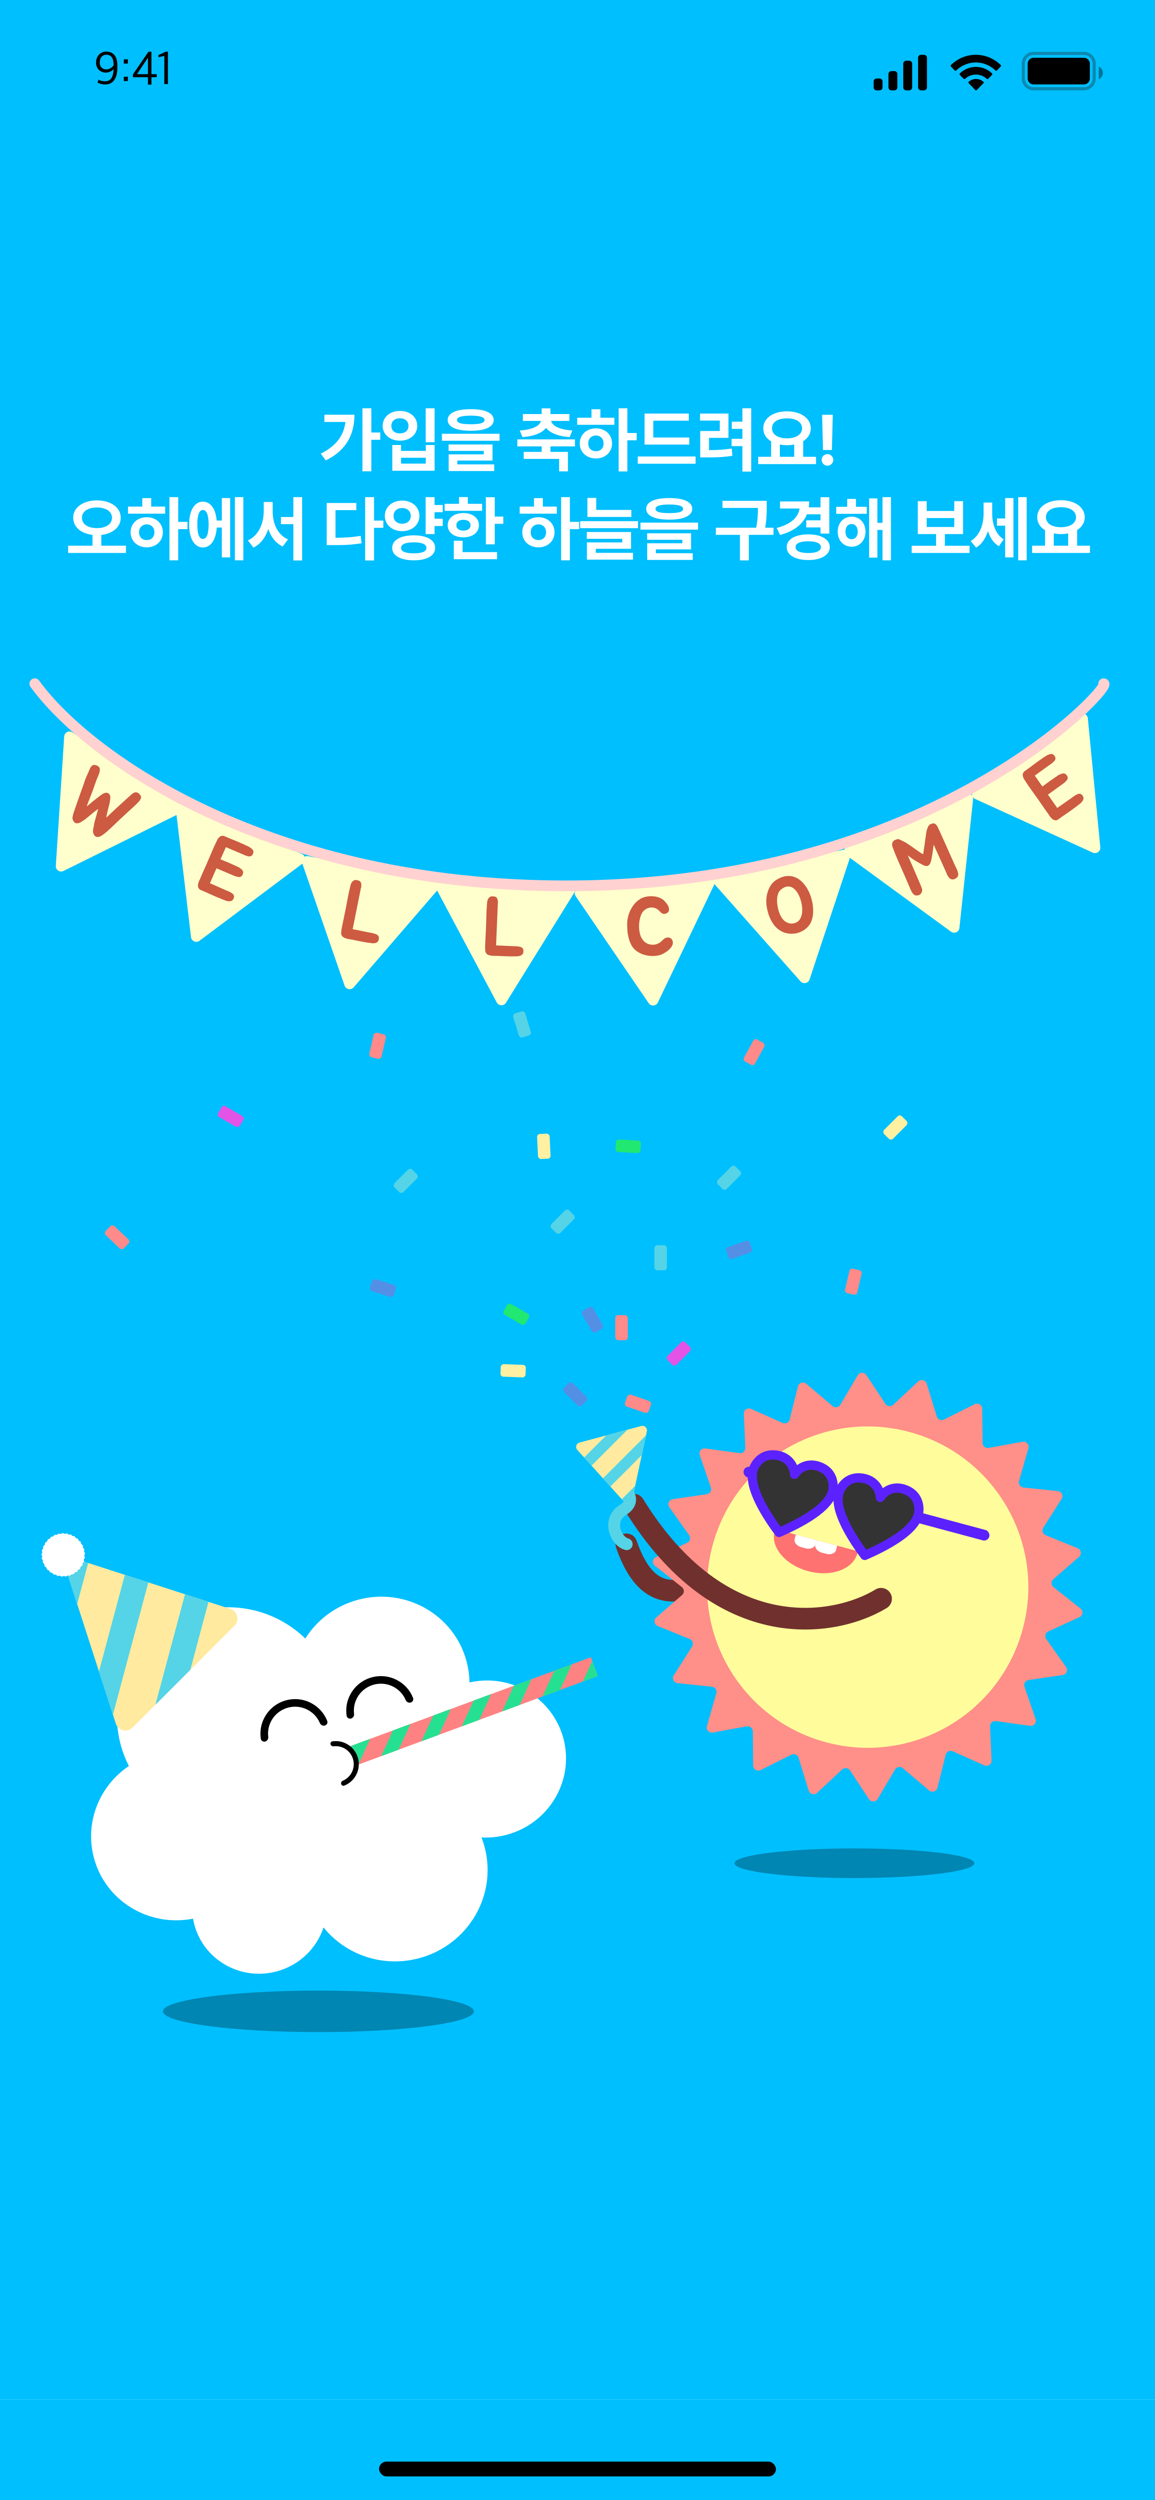 <svg width="390" height="844" viewBox="0 0 390 844" fill="none" xmlns="http://www.w3.org/2000/svg">
<rect x="0" y="0" width="390" height="844" fill="#808080" stroke="none"/>
<g clip-path="url(#clip0_36_3791)">
<rect width="390" height="844" fill="#00BFFE"/>
<rect x="220.959" y="420.36" width="4.239" height="8.478" rx="1" fill="#54D4E6"/>
<rect x="220.123" y="473.259" width="4.239" height="8.478" rx="1" transform="rotate(108.889 220.123 473.259)" fill="#FF8A8A"/>
<rect x="207.749" y="443.96" width="4.239" height="8.478" rx="1" fill="#FF8A8A"/>
<rect x="196.091" y="442.9" width="4.239" height="8.478" rx="1" transform="rotate(-30 196.091 442.9)" fill="#548FE6"/>
<rect x="252.845" y="418.524" width="4.239" height="8.478" rx="1" transform="rotate(70.74 252.845 418.524)" fill="#548FE6"/>
<rect x="247.657" y="393.089" width="4.239" height="8.478" rx="1" transform="rotate(45 247.657 393.089)" fill="#54D4E6"/>
<rect x="138.497" y="394.149" width="4.239" height="8.478" rx="1" transform="rotate(45 138.497 394.149)" fill="#54D4E6"/>
<rect x="173.011" y="342.392" width="4.239" height="8.478" rx="1" transform="rotate(-16.908 173.011 342.392)" fill="#54D4E6"/>
<rect x="177.586" y="460.795" width="4.239" height="8.478" rx="1" transform="rotate(92.174 177.586 460.795)" fill="#FFF0A2"/>
<rect x="179.059" y="443.96" width="4.239" height="8.478" rx="1" transform="rotate(120 179.059 443.96)" fill="#21E871"/>
<rect x="216.455" y="385.097" width="4.239" height="8.478" rx="1" transform="rotate(93.288 216.455 385.097)" fill="#21E871"/>
<rect x="82.617" y="377.192" width="4.239" height="8.478" rx="1" transform="rotate(120 82.617 377.192)" fill="#E354E6"/>
<rect x="191.487" y="407.927" width="4.239" height="8.478" rx="1" transform="rotate(45 191.487 407.927)" fill="#54D4E6"/>
<rect x="181.312" y="382.854" width="4.239" height="8.478" rx="1" transform="rotate(-2.72 181.312 382.854)" fill="#FFF0A2"/>
<rect x="303.827" y="376.132" width="4.239" height="8.478" rx="1" transform="rotate(45 303.827 376.132)" fill="#FFF0A2"/>
<rect x="254.811" y="350.457" width="4.239" height="8.478" rx="1" transform="rotate(28.685 254.811 350.457)" fill="#FF8A8A"/>
<rect x="224.652" y="321.85" width="4.239" height="8.478" rx="1" transform="rotate(133.63 224.652 321.85)" fill="#FF8A8A"/>
<rect x="44.062" y="419.076" width="4.239" height="8.478" rx="1" transform="rotate(133.63 44.062 419.076)" fill="#FF8A8A"/>
<rect x="128.598" y="357.646" width="4.239" height="8.478" rx="1" transform="rotate(-166.904 128.598 357.646)" fill="#FF8A8A"/>
<rect x="289.242" y="437.281" width="4.239" height="8.478" rx="1" transform="rotate(-166.904 289.242 437.281)" fill="#FF8A8A"/>
<rect x="189.732" y="469.214" width="4.239" height="8.478" rx="1" transform="rotate(-45 189.732 469.214)" fill="#548FE6"/>
<rect x="133.964" y="434.048" width="4.239" height="8.478" rx="1" transform="rotate(107.118 133.964 434.048)" fill="#548FE6"/>
<rect x="230.7" y="452.438" width="4.239" height="8.478" rx="1" transform="rotate(45 230.7 452.438)" fill="#E354E6"/>
<path d="M125.383 137.828V146.008H128.406V148.469H125.383V159.109H122.383V137.828H125.383ZM119.688 140.008C119.664 146.383 117.18 151.914 110.008 155.43L108.32 153.133C113.371 150.602 116.078 147.203 116.641 142.445H109.539V140.008H119.688ZM146.748 137.828V149.289H143.748V137.828H146.748ZM135.428 150.227V152.219H143.772V150.227H146.748V158.922H132.475V150.227H135.428ZM135.428 156.508H143.772V154.539H135.428V156.508ZM135.053 138.719C138.381 138.695 140.889 140.781 140.889 143.781C140.889 146.688 138.381 148.773 135.053 148.773C131.725 148.773 129.217 146.688 129.217 143.781C129.217 140.781 131.725 138.695 135.053 138.719ZM135.053 141.203C133.342 141.203 132.123 142.164 132.147 143.781C132.123 145.375 133.342 146.312 135.053 146.312C136.717 146.312 137.936 145.375 137.936 143.781C137.936 142.164 136.717 141.203 135.053 141.203ZM158.95 138.133C163.848 138.133 166.684 139.422 166.707 141.766C166.684 144.133 163.848 145.422 158.95 145.422C154.028 145.422 151.168 144.133 151.168 141.766C151.168 139.422 154.028 138.133 158.95 138.133ZM158.95 140.312C155.809 140.312 154.286 140.828 154.309 141.766C154.286 142.82 155.809 143.219 158.95 143.219C162.114 143.219 163.614 142.82 163.614 141.766C163.614 140.828 162.114 140.312 158.95 140.312ZM168.676 146.43V148.797H149.223V146.43H168.676ZM166.309 150.039V155.477H154.426V156.766H166.872V159.016H151.497V153.391H163.356V152.219H151.473V150.039H166.309ZM194.134 148.328V150.695H185.86V152.547H191.766V159.133H188.79V154.914H176.837V152.547H182.907V150.695H174.681V148.328H194.134ZM185.86 137.852V139.773H192.259V142.094H186.095C186.434 143.629 188.602 145.012 193.266 145.328L192.352 147.555C188.438 147.285 185.72 146.16 184.384 144.438C183.036 146.16 180.317 147.285 176.415 147.555L175.501 145.328C180.141 145.012 182.309 143.629 182.673 142.094H176.556V139.773H182.907V137.852H185.86ZM211.843 137.828V146.172H214.983V148.633H211.843V159.156H208.89V137.828H211.843ZM207.437 141.016V143.406H194.898V141.016H199.726V138.156H202.726V141.016H207.437ZM201.226 144.602C204.343 144.602 206.663 146.711 206.663 149.688C206.663 152.664 204.343 154.773 201.226 154.773C198.085 154.773 195.765 152.664 195.765 149.688C195.765 146.711 198.085 144.602 201.226 144.602ZM201.226 147.016C199.726 147.039 198.624 148.047 198.624 149.688C198.624 151.352 199.726 152.336 201.226 152.312C202.726 152.336 203.804 151.352 203.804 149.688C203.804 148.047 202.726 147.039 201.226 147.016ZM232.74 147.695V150.086H217.646V139.609H232.576V142.023H220.599V147.695H232.74ZM234.872 154.094V156.555H215.349V154.094H234.872ZM253.66 137.828V159.203H250.683V150.602H247.027V148.141H250.683V144.789H247.097V142.352H250.683V137.828H253.66ZM245.972 139.609V147.812H239.41V151.961C242.046 151.949 244.39 151.82 247.074 151.422L247.308 153.859C244.121 154.375 241.402 154.422 238.121 154.422H236.433V145.492H243.042V141.977H236.386V139.609H245.972ZM275.541 154.211V156.672H256.017V154.211H260.377V148.984C258.724 148 257.728 146.488 257.728 144.602C257.728 141.156 261.103 138.859 265.744 138.859C270.361 138.859 273.759 141.156 273.783 144.602C273.771 146.441 272.799 147.941 271.205 148.938V154.211H275.541ZM265.744 141.227C262.697 141.227 260.681 142.445 260.681 144.602C260.681 146.688 262.697 147.977 265.744 147.977C268.767 147.977 270.806 146.688 270.83 144.602C270.806 142.445 268.767 141.227 265.744 141.227ZM263.33 154.211H268.181V150.062C267.42 150.215 266.599 150.297 265.744 150.297C264.888 150.297 264.08 150.227 263.33 150.062V154.211ZM281.203 140.031L280.898 151.914H277.898L277.594 140.031H281.203ZM279.422 157.211C278.32 157.211 277.43 156.32 277.453 155.242C277.43 154.164 278.32 153.297 279.422 153.297C280.453 153.297 281.367 154.164 281.367 155.242C281.367 156.32 280.453 157.211 279.422 157.211ZM32.735 168.93C37.329 168.93 40.751 171.25 40.774 174.766C40.751 177.977 38.044 180.145 34.212 180.578V184.211H42.532V186.672H23.009V184.211H31.235V180.555C27.415 180.145 24.72 177.965 24.72 174.766C24.72 171.25 28.142 168.93 32.735 168.93ZM32.735 171.32C29.759 171.32 27.673 172.633 27.673 174.766C27.673 177.016 29.759 178.281 32.735 178.281C35.735 178.281 37.798 177.016 37.821 174.766C37.798 172.633 35.735 171.32 32.735 171.32ZM60.171 167.828V176.172H63.312V178.633H60.171V189.156H57.218V167.828H60.171ZM55.765 171.016V173.406H43.226V171.016H48.054V168.156H51.054V171.016H55.765ZM49.554 174.602C52.671 174.602 54.991 176.711 54.991 179.688C54.991 182.664 52.671 184.773 49.554 184.773C46.413 184.773 44.093 182.664 44.093 179.688C44.093 176.711 46.413 174.602 49.554 174.602ZM49.554 177.016C48.054 177.039 46.952 178.047 46.952 179.688C46.952 181.352 48.054 182.336 49.554 182.312C51.054 182.336 52.132 181.352 52.132 179.688C52.132 178.047 51.054 177.039 49.554 177.016ZM82.169 167.828V189.156H79.31V167.828H82.169ZM77.716 168.133V188.172H74.904V178.094H73.193C72.912 182.289 71.13 184.82 68.505 184.82C65.693 184.82 63.865 181.867 63.865 177.062C63.865 172.281 65.693 169.352 68.505 169.352C71.072 169.352 72.829 171.742 73.169 175.727H74.904V168.133H77.716ZM68.505 172.164C67.31 172.164 66.607 173.805 66.63 177.062C66.607 180.344 67.31 181.961 68.505 181.938C69.724 181.961 70.451 180.344 70.451 177.062C70.451 173.805 69.724 172.164 68.505 172.164ZM92.074 172.656C92.074 176.664 93.691 180.555 97.254 182.102L95.425 184.492C93.058 183.332 91.476 181.211 90.597 178.586C89.66 181.375 88.019 183.66 85.582 184.867L83.707 182.43C87.363 180.789 89.027 176.664 89.05 172.656V169.469H92.074V172.656ZM102.011 167.828V189.203H99.058V176.945H94.863V174.531H99.058V167.828H102.011ZM126.297 167.828V175.75H129.438V178.188H126.297V189.203H123.297V167.828H126.297ZM120.32 169.797V172.211H113.289V181.562C116.383 181.527 118.938 181.387 121.774 180.883L122.102 183.391C118.797 183.953 115.891 184.047 112.117 184.023H110.313V169.797H120.32ZM149.491 170.477V172.914H146.725V175.117H149.491V177.578H146.725V180.297H143.725V167.828H146.725V170.477H149.491ZM135.803 169C139.108 168.977 141.616 171.133 141.616 174.156C141.616 177.18 139.108 179.312 135.803 179.312C132.475 179.312 129.944 177.18 129.944 174.156C129.944 171.133 132.475 168.977 135.803 169ZM135.803 171.508C134.116 171.484 132.873 172.516 132.897 174.156C132.873 175.82 134.116 176.805 135.803 176.805C137.444 176.805 138.686 175.82 138.709 174.156C138.686 172.516 137.444 171.484 135.803 171.508ZM139.741 180.719C144.123 180.719 146.936 182.312 146.936 184.961C146.936 187.586 144.123 189.156 139.741 189.156C135.264 189.156 132.428 187.586 132.428 184.961C132.428 182.312 135.264 180.719 139.741 180.719ZM139.741 183.086C136.928 183.086 135.405 183.719 135.428 184.961C135.405 186.203 136.928 186.789 139.741 186.789C142.506 186.789 143.983 186.203 143.983 184.961C143.983 183.719 142.506 183.086 139.741 183.086ZM167.059 167.852V174.391H169.942V176.828H167.059V183.766H164.059V167.852H167.059ZM162.793 170.078V172.445H150.137V170.078H154.989V167.805H157.965V170.078H162.793ZM156.465 173.195C159.559 173.195 161.715 174.859 161.715 177.32C161.715 179.781 159.559 181.398 156.465 181.398C153.348 181.398 151.168 179.781 151.168 177.32C151.168 174.859 153.348 173.195 156.465 173.195ZM156.465 175.469C155.036 175.492 154.075 176.148 154.098 177.32C154.075 178.492 155.036 179.125 156.465 179.125C157.895 179.125 158.879 178.492 158.879 177.32C158.879 176.148 157.895 175.492 156.465 175.469ZM167.833 186.391V188.781H153.231V182.547H156.208V186.391H167.833ZM192.423 167.828V176.172H195.563V178.633H192.423V189.156H189.47V167.828H192.423ZM188.017 171.016V173.406H175.477V171.016H180.306V168.156H183.306V171.016H188.017ZM181.806 174.602C184.923 174.602 187.243 176.711 187.243 179.688C187.243 182.664 184.923 184.773 181.806 184.773C178.665 184.773 176.345 182.664 176.345 179.688C176.345 176.711 178.665 174.602 181.806 174.602ZM181.806 177.016C180.306 177.039 179.204 178.047 179.204 179.688C179.204 181.352 180.306 182.336 181.806 182.312C183.306 182.336 184.384 181.352 184.384 179.688C184.384 178.047 183.306 177.039 181.806 177.016ZM213.179 172.141V174.508H198.343V168.086H201.319V172.141H213.179ZM215.429 175.938V178.305H195.905V175.938H215.429ZM213.085 179.594V185.266H201.179V186.625H213.741V188.922H198.179V183.109H210.109V181.891H198.132V179.594H213.085ZM225.99 168.133C230.888 168.133 233.724 169.422 233.747 171.766C233.724 174.133 230.888 175.422 225.99 175.422C221.068 175.422 218.208 174.133 218.208 171.766C218.208 169.422 221.068 168.133 225.99 168.133ZM225.99 170.312C222.849 170.312 221.326 170.828 221.349 171.766C221.326 172.82 222.849 173.219 225.99 173.219C229.154 173.219 230.654 172.82 230.654 171.766C230.654 170.828 229.154 170.312 225.99 170.312ZM235.716 176.43V178.797H216.263V176.43H235.716ZM233.349 180.039V185.477H221.466V186.766H233.911V189.016H218.536V183.391H230.396V182.219H218.513V180.039H233.349ZM258.9 169.07V170.992C258.9 172.984 258.9 175.164 258.361 178.141H261.174V180.555H252.853V189.18H249.853V180.555H241.72V178.141H255.338C255.877 175.387 255.924 173.301 255.924 171.461H243.947V169.07H258.9ZM280.031 167.852V180.133H277.055V178.047H272.25V175.656H277.055V173.617H272.461C271.137 176.992 268.113 179.312 263.414 180.602L262.242 178.234C267.152 176.945 269.555 174.602 269.977 171.672H263.391V169.281H273.234C273.234 169.973 273.187 170.641 273.094 171.273H277.055V167.852H280.031ZM272.93 180.391C277.266 180.391 280.172 182.055 280.195 184.703C280.172 187.375 277.266 189.062 272.93 189.062C268.547 189.062 265.617 187.375 265.641 184.703C265.617 182.055 268.547 180.391 272.93 180.391ZM272.93 182.734C270.234 182.711 268.617 183.391 268.617 184.703C268.617 186.016 270.234 186.695 272.93 186.695C275.578 186.695 277.195 186.016 277.195 184.703C277.195 183.391 275.578 182.711 272.93 182.734ZM292.678 171.086V173.453H282.365V171.086H286.069V168.414H289.022V171.086H292.678ZM287.569 174.414C290.287 174.414 292.233 176.523 292.256 179.477C292.233 182.453 290.287 184.562 287.569 184.562C284.85 184.562 282.858 182.453 282.858 179.477C282.858 176.523 284.85 174.414 287.569 174.414ZM287.569 176.898C286.326 176.898 285.483 177.859 285.483 179.477C285.483 181.094 286.326 182.031 287.569 182.031C288.764 182.031 289.608 181.094 289.631 179.477C289.608 177.859 288.764 176.898 287.569 176.898ZM300.834 167.828V189.156H297.998V178.891H296.264V188.242H293.475V168.25H296.264V176.5H297.998V167.828H300.834ZM327.37 184.234V186.672H307.846V184.234H316.073V180.297H309.909V169.188H312.909V172.492H322.213V169.188H325.19V180.297H319.049V184.234H327.37ZM312.909 177.906H322.213V174.883H312.909V177.906ZM335.024 173.195C335.024 176.641 335.985 180.203 338.891 182.078L337.274 184.398C335.434 183.285 334.262 181.457 333.595 179.266C332.821 181.68 331.544 183.695 329.61 184.867L327.782 182.664C330.946 180.695 332.118 176.945 332.118 173.336V169.656H335.024V173.195ZM346.673 167.828V189.156H343.813V167.828H346.673ZM342.196 168.133V188.172H339.407V177.461H336.641V175.023H339.407V168.133H342.196ZM368.038 184.211V186.672H348.515V184.211H352.874V178.984C351.222 178 350.226 176.488 350.226 174.602C350.226 171.156 353.601 168.859 358.241 168.859C362.858 168.859 366.257 171.156 366.28 174.602C366.269 176.441 365.296 177.941 363.702 178.938V184.211H368.038ZM358.241 171.227C355.194 171.227 353.179 172.445 353.179 174.602C353.179 176.688 355.194 177.977 358.241 177.977C361.265 177.977 363.304 176.688 363.327 174.602C363.304 172.445 361.265 171.227 358.241 171.227ZM355.827 184.211H360.679V180.062C359.917 180.215 359.097 180.297 358.241 180.297C357.386 180.297 356.577 180.227 355.827 180.062V184.211Z" fill="white"/>
<rect width="390" height="34" transform="translate(0 810)" fill="#F6F7F9"/>
<rect width="390" height="34" transform="translate(0 810)" fill="#00BFFE"/>
<rect x="128" y="831" width="134" height="5" rx="2.5" fill="black"/>
<path d="M21.446 294.02C20.201 294.636 18.758 293.671 18.848 292.282L21.674 248.636C21.764 247.247 23.32 246.477 24.474 247.249L60.763 271.526C61.918 272.298 61.806 274.034 60.561 274.65L21.446 294.02Z" fill="#FEFFCC"/>
<path d="M47.485 269.7C47.35 270.036 47.144 270.347 46.864 270.632C46.73 270.766 46.596 270.901 46.461 271.036C46.353 271.165 46.231 271.297 46.097 271.432L46.011 271.51C45.153 272.328 44.228 273.18 43.235 274.065C42.269 274.946 41.361 275.787 40.513 276.59C39.81 277.242 39.048 277.967 38.226 278.765C37.404 279.562 36.626 280.277 35.892 280.909C35.638 281.121 35.377 281.328 35.109 281.53C34.855 281.743 34.579 281.939 34.279 282.121C34.015 282.281 33.744 282.403 33.465 282.485C33.212 282.563 32.966 282.578 32.728 282.532C32.48 282.501 32.258 282.397 32.062 282.221C31.871 282.07 31.708 281.827 31.574 281.49C31.378 280.977 31.342 280.425 31.466 279.835C31.606 279.254 31.712 278.708 31.785 278.195C31.795 278.045 31.862 277.742 31.986 277.286C32.111 276.83 32.248 276.338 32.398 275.809C32.558 275.265 32.703 274.745 32.833 274.247C32.988 273.745 33.086 273.362 33.128 273.097C32.761 273.346 32.363 273.641 31.933 273.983C31.505 274.325 31.088 274.664 30.685 275C30.282 275.337 29.912 275.64 29.576 275.909C29.266 276.173 29.036 276.367 28.886 276.492C28.555 276.72 28.188 276.968 27.785 277.237C27.397 277.517 27.007 277.716 26.614 277.835C26.237 277.965 25.875 277.97 25.529 277.85C25.173 277.747 24.881 277.428 24.654 276.894C24.468 276.5 24.427 276.091 24.53 275.666C24.597 275.397 24.66 275.135 24.716 274.881C24.773 274.628 24.851 274.376 24.949 274.128L25.648 272.068L27.192 267.678C27.389 267.114 27.591 266.541 27.797 265.961C28.03 265.376 28.25 264.759 28.457 264.112C28.555 263.796 28.656 263.493 28.76 263.203C28.889 262.907 29.021 262.591 29.156 262.255C29.316 261.913 29.487 261.522 29.668 261.081C29.864 260.651 30.087 260.149 30.335 259.574C30.418 259.382 30.498 259.211 30.575 259.061C30.679 258.906 30.798 258.761 30.932 258.626C31.118 258.414 31.361 258.284 31.661 258.238C31.79 258.212 31.925 258.212 32.064 258.238C32.204 258.264 32.346 258.303 32.49 258.355C32.718 258.417 32.932 258.516 33.134 258.65C33.32 258.775 33.472 258.967 33.591 259.226C33.678 259.397 33.72 259.57 33.715 259.746L33.668 260.422C33.626 260.552 33.59 260.674 33.559 260.788C33.538 260.886 33.513 260.992 33.481 261.106C33.44 261.236 33.396 261.352 33.349 261.456C33.313 261.544 33.277 261.632 33.241 261.72C32.843 262.621 32.491 263.52 32.185 264.416C31.88 265.313 31.58 266.167 31.285 266.981C31.161 267.302 31.006 267.703 30.82 268.185C30.644 268.651 30.452 269.141 30.245 269.653C30.049 270.151 29.863 270.633 29.687 271.099C29.511 271.565 29.392 271.946 29.33 272.241C29.997 271.677 30.663 271.112 31.33 270.548C32.013 269.994 32.716 269.442 33.439 268.893C33.812 268.603 34.158 268.352 34.478 268.14C34.825 267.922 35.15 267.77 35.455 267.682C35.76 267.594 36.042 267.591 36.3 267.674C36.559 267.757 36.799 267.952 37.021 268.257C37.212 268.542 37.289 268.931 37.253 269.423C37.217 269.915 37.152 270.4 37.059 270.876C36.971 271.312 36.859 271.765 36.725 272.236C36.616 272.703 36.499 273.164 36.375 273.619C36.277 274.07 36.181 274.5 36.088 274.909C35.995 275.319 35.933 275.681 35.901 275.997C36.062 275.857 36.261 275.676 36.499 275.454C36.736 275.231 36.984 274.993 37.243 274.739C37.527 274.48 37.799 274.224 38.057 273.97C38.316 273.716 38.559 273.486 38.786 273.279C39.546 272.574 40.314 271.875 41.089 271.181C41.875 270.472 42.643 269.773 43.392 269.084L43.772 268.765C43.855 268.708 43.922 268.641 43.974 268.563C44.051 268.481 44.142 268.395 44.245 268.307C44.338 268.235 44.426 268.17 44.509 268.113C44.602 268.04 44.7 267.96 44.804 267.872C44.886 267.815 44.969 267.758 45.052 267.701C45.16 267.639 45.271 267.59 45.385 267.554C45.483 267.507 45.579 267.481 45.672 267.476C45.765 267.471 45.853 267.474 45.935 267.484C46.235 267.505 46.463 267.567 46.618 267.671C46.819 267.806 46.992 267.966 47.137 268.153C47.354 268.365 47.511 268.617 47.609 268.907C47.661 269.166 47.619 269.43 47.485 269.7Z" fill="#CC5B42"/>
<path d="M67.367 317.588C66.255 318.422 64.66 317.736 64.497 316.354L59.343 272.922C59.179 271.54 60.569 270.499 61.844 271.047L101.938 288.289C103.214 288.837 103.419 290.565 102.307 291.398L67.367 317.588Z" fill="#FEFFCC"/>
<path d="M76.241 286.064L74.46 290.085L75.488 290.527C76.197 290.812 76.826 291.072 77.374 291.308C77.922 291.543 78.526 291.813 79.186 292.118L79.315 292.173C79.52 292.261 79.713 292.354 79.894 292.453C80.1 292.541 80.297 292.626 80.485 292.707C80.683 292.812 80.866 292.931 81.032 293.064C81.206 293.179 81.376 293.303 81.542 293.435C81.789 293.664 81.963 293.921 82.063 294.208C82.139 294.505 82.118 294.791 82 295.066C81.963 295.151 81.919 295.254 81.868 295.375C81.824 295.478 81.766 295.565 81.695 295.636C81.58 295.81 81.396 295.934 81.141 296.007C81.004 296.091 80.805 296.106 80.543 296.055C80.291 296.028 80.05 295.975 79.82 295.896C79.558 295.845 79.308 295.767 79.068 295.664L77.861 295.145L73.098 293.128L70.887 298.153L75.976 300.402L77.184 300.921C77.321 300.98 77.449 301.036 77.569 301.087C77.689 301.139 77.796 301.195 77.892 301.256C78.014 301.35 78.123 301.427 78.218 301.488C78.338 301.54 78.442 301.605 78.53 301.683C78.706 301.84 78.837 302.009 78.923 302.188C79.02 302.433 79.055 302.661 79.025 302.872C79.006 302.965 78.974 303.063 78.93 303.166C78.91 303.259 78.87 303.354 78.808 303.45C78.691 303.724 78.499 303.936 78.232 304.086C77.924 304.238 77.618 304.289 77.315 304.24C76.889 304.24 76.462 304.148 76.034 303.964C75.838 303.9 75.638 303.824 75.432 303.735C75.227 303.647 75.026 303.571 74.83 303.507L74.676 303.441C73.326 302.901 71.939 302.304 70.515 301.652C70.173 301.504 69.903 301.378 69.704 301.272C69.499 301.184 69.311 301.103 69.139 301.029C68.985 300.963 68.823 300.893 68.651 300.819C68.48 300.746 68.257 300.65 67.983 300.532C67.575 300.397 67.279 300.189 67.096 299.907C66.959 299.705 66.883 299.48 66.868 299.229C66.839 299.156 66.835 299.093 66.857 299.042C66.855 299 66.849 298.967 66.839 298.943C66.829 298.918 66.823 298.885 66.821 298.843C66.823 298.743 66.834 298.646 66.854 298.553C66.881 298.442 66.912 298.344 66.949 298.258C66.969 298.165 66.988 298.072 67.008 297.979C67.045 297.893 67.073 297.803 67.093 297.71L67.269 297.298C67.298 297.229 67.328 297.161 67.357 297.092C67.403 297.031 67.441 296.966 67.471 296.897L68.33 294.888L69.968 291.202L71.433 287.777C71.698 287.159 71.933 286.61 72.138 286.129C72.361 285.656 72.602 285.14 72.862 284.581L72.917 284.452C73.015 284.27 73.097 284.102 73.163 283.948C73.254 283.784 73.335 283.616 73.409 283.444C73.573 283.108 73.81 282.814 74.121 282.561C74.248 282.453 74.368 282.362 74.481 282.289C74.611 282.223 74.759 282.185 74.925 282.175C75.248 282.131 75.546 282.168 75.82 282.286C75.957 282.345 76.056 282.397 76.118 282.444L76.129 282.418C76.437 282.551 76.685 282.657 76.874 282.738C77.062 282.819 77.242 282.897 77.413 282.97C77.601 283.051 77.798 283.136 78.004 283.225C78.216 283.296 78.503 283.409 78.862 283.563C79.555 283.841 80.209 284.112 80.825 284.377C81.442 284.642 82.072 284.923 82.715 285.22L82.818 285.264C82.999 285.362 83.192 285.456 83.398 285.544C83.603 285.632 83.796 285.726 83.977 285.824C84.166 285.905 84.343 286.012 84.509 286.144C84.683 286.259 84.849 286.392 85.008 286.542C85.263 286.753 85.44 287.002 85.54 287.289C85.591 287.595 85.566 287.869 85.463 288.109C85.419 288.212 85.375 288.315 85.331 288.418C85.294 288.504 85.24 288.582 85.169 288.654C85.079 288.818 84.899 288.954 84.63 289.062C84.546 289.067 84.451 289.076 84.343 289.091C84.253 289.113 84.149 289.119 84.031 289.109C83.914 289.1 83.792 289.077 83.664 289.043C83.562 288.999 83.455 288.963 83.345 288.936C83.194 288.912 83.058 288.874 82.938 288.822C82.835 288.778 82.715 288.726 82.578 288.667L81.422 288.17L76.274 285.987L76.241 286.064Z" fill="#CC5B42"/>
<path d="M119.418 333.309C118.51 334.362 116.806 334.035 116.351 332.72L102.037 291.403C101.582 290.088 102.717 288.772 104.08 289.034L146.927 297.265C148.29 297.527 148.859 299.17 147.952 300.223L119.418 333.309Z" fill="#FEFFCC"/>
<path d="M127.94 316.483C127.959 316.582 127.951 316.723 127.916 316.907C127.884 317.072 127.858 317.209 127.837 317.32C127.809 317.466 127.755 317.599 127.676 317.716C127.596 317.834 127.5 317.94 127.388 318.032C127.181 318.221 126.912 318.34 126.579 318.39C126.112 318.453 125.686 318.447 125.302 318.373C125.097 318.353 124.885 318.322 124.666 318.279C124.446 318.237 124.223 318.213 123.996 318.208L123.886 318.187C122.474 317.934 121.019 317.655 119.522 317.348C119.16 317.26 118.748 317.181 118.287 317.111C117.822 317.06 117.376 316.965 116.947 316.825C116.515 316.704 116.132 316.526 115.797 316.291C115.484 316.04 115.292 315.708 115.219 315.295C115.2 315.196 115.188 315.108 115.184 315.032C115.183 314.936 115.192 314.843 115.209 314.751C115.255 314.113 115.345 313.493 115.479 312.891C115.613 312.29 115.736 311.695 115.849 311.108L116.666 307.128L117.371 303.44C117.497 302.78 117.609 302.193 117.707 301.679C117.824 301.169 117.951 300.604 118.088 299.984L118.115 299.846C118.168 299.666 118.212 299.484 118.247 299.301C118.301 299.121 118.345 298.939 118.38 298.756C118.497 298.341 118.666 298.002 118.887 297.74C119.049 297.486 119.284 297.303 119.59 297.191C119.859 297.071 120.159 297.043 120.488 297.106C120.616 297.131 120.733 297.163 120.84 297.203C120.968 297.227 121.085 297.259 121.191 297.299C121.297 297.338 121.391 297.394 121.472 297.467C121.571 297.543 121.667 297.637 121.759 297.75C121.845 297.9 121.915 298.075 121.972 298.276C122.007 298.492 122.014 298.702 121.993 298.908C121.987 299.04 121.983 299.162 121.98 299.276C121.977 299.39 121.965 299.502 121.944 299.612C121.887 299.715 121.847 299.821 121.826 299.931C121.805 300.041 121.786 300.142 121.768 300.234L121.674 300.729L119.087 313.67L124.511 314.769L125.801 315.017C125.911 315.038 126.028 315.07 126.153 315.113C126.281 315.138 126.407 315.171 126.532 315.214C126.675 315.261 126.799 315.304 126.906 315.343C127.012 315.383 127.116 315.431 127.219 315.489C127.41 315.583 127.557 315.706 127.661 315.859C127.827 316.081 127.92 316.289 127.94 316.483Z" fill="#CC5B42"/>
<path d="M170.847 338.506C170.114 339.687 168.38 339.63 167.726 338.402L147.174 299.822C146.52 298.594 147.436 297.117 148.824 297.163L192.426 298.609C193.814 298.655 194.631 300.189 193.898 301.371L170.847 338.506Z" fill="#FEFFCC"/>
<path d="M176.691 320.557C176.725 320.651 176.739 320.792 176.733 320.979C176.728 321.147 176.723 321.287 176.719 321.399C176.714 321.548 176.682 321.687 176.622 321.816C176.561 321.945 176.483 322.064 176.386 322.173C176.211 322.391 175.964 322.551 175.643 322.653C175.191 322.787 174.77 322.848 174.379 322.835C174.173 322.847 173.959 322.849 173.735 322.842C173.512 322.834 173.288 322.846 173.063 322.876L172.952 322.872C171.517 322.843 170.037 322.794 168.51 322.725C168.138 322.694 167.719 322.68 167.253 322.683C166.786 322.705 166.33 322.68 165.885 322.61C165.44 322.557 165.033 322.441 164.666 322.261C164.319 322.062 164.077 321.765 163.941 321.368C163.907 321.273 163.882 321.188 163.865 321.113C163.85 321.019 163.844 320.925 163.847 320.832C163.793 320.195 163.786 319.568 163.825 318.953C163.864 318.337 163.893 317.731 163.913 317.133L164.103 313.075L164.226 309.322C164.249 308.65 164.268 308.052 164.285 307.53C164.321 307.007 164.359 306.429 164.399 305.795L164.403 305.655C164.428 305.469 164.443 305.283 164.45 305.096C164.474 304.91 164.49 304.723 164.496 304.537C164.547 304.109 164.662 303.748 164.839 303.455C164.96 303.178 165.163 302.961 165.448 302.802C165.696 302.642 165.987 302.568 166.322 302.579C166.453 302.583 166.573 302.596 166.685 302.619C166.815 302.623 166.936 302.636 167.047 302.659C167.158 302.681 167.259 302.722 167.35 302.781C167.46 302.841 167.57 302.919 167.678 303.016C167.786 303.151 167.883 303.313 167.97 303.502C168.037 303.71 168.077 303.917 168.089 304.123C168.103 304.254 168.118 304.376 168.133 304.489C168.148 304.602 168.153 304.714 168.15 304.826C168.109 304.937 168.087 305.048 168.083 305.16C168.079 305.272 168.076 305.375 168.073 305.468L168.056 305.972L167.509 319.159L173.038 319.398L174.351 319.442C174.463 319.446 174.583 319.459 174.713 319.482C174.844 319.486 174.974 319.5 175.103 319.523C175.252 319.547 175.381 319.57 175.493 319.592C175.604 319.614 175.715 319.646 175.825 319.687C176.028 319.75 176.193 319.849 176.319 319.984C176.517 320.177 176.641 320.368 176.691 320.557Z" fill="#CC5B42"/>
<path d="M222.146 338.414C221.546 339.669 219.816 339.802 219.032 338.653L194.396 302.557C193.612 301.408 194.362 299.84 195.746 299.734L239.245 296.391C240.629 296.284 241.608 297.72 241.008 298.975L222.146 338.414Z" fill="#FEFFCC"/>
<path d="M226.952 317.274C227.234 317.796 227.284 318.326 227.101 318.864C226.917 319.384 226.599 319.877 226.149 320.343C225.699 320.808 225.17 321.223 224.563 321.589C223.974 321.952 223.406 322.221 222.858 322.394C222.255 322.572 221.609 322.677 220.92 322.712C220.252 322.763 219.567 322.731 218.867 322.616C218.187 322.519 217.51 322.346 216.837 322.098C216.181 321.83 215.567 321.493 214.994 321.087C214.302 320.597 213.742 319.994 213.314 319.277C212.902 318.541 212.58 317.751 212.348 316.907C212.115 316.063 211.957 315.213 211.873 314.358C211.806 313.482 211.771 312.661 211.768 311.893C211.771 311.199 211.856 310.472 212.022 309.709C212.188 308.947 212.439 308.197 212.775 307.46C213.128 306.702 213.56 305.994 214.07 305.337C214.599 304.678 215.228 304.105 215.957 303.618C216.507 303.238 217.131 302.966 217.828 302.8C218.543 302.614 219.265 302.53 219.996 302.549C220.743 302.548 221.452 302.652 222.122 302.863C222.809 303.054 223.401 303.346 223.899 303.738C224.216 303.976 224.55 304.316 224.902 304.757C225.272 305.197 225.549 305.654 225.735 306.126C225.921 306.599 225.956 307.056 225.84 307.495C225.741 307.915 225.391 308.223 224.789 308.419C224.535 308.514 224.304 308.55 224.097 308.529C223.888 308.488 223.696 308.419 223.52 308.32C223.343 308.202 223.174 308.066 223.012 307.909C222.851 307.753 222.699 307.596 222.556 307.439C222.069 306.933 221.521 306.61 220.912 306.469C220.302 306.31 219.704 306.309 219.118 306.466C218.549 306.604 218.019 306.888 217.529 307.319C217.056 307.73 216.703 308.244 216.47 308.862C216.221 309.518 216.033 310.235 215.905 311.013C215.795 311.771 215.761 312.542 215.802 313.325C215.842 314.09 215.964 314.83 216.168 315.545C216.391 316.259 216.718 316.88 217.151 317.409C217.483 317.833 217.873 318.168 218.321 318.415C218.789 318.66 219.277 318.819 219.787 318.892C220.298 318.966 220.801 318.946 221.297 318.833C221.811 318.718 222.3 318.512 222.763 318.214C222.906 318.128 223.056 318.014 223.213 317.87C223.388 317.707 223.562 317.544 223.736 317.381C223.911 317.217 224.086 317.063 224.262 316.919C224.456 316.773 224.663 316.663 224.881 316.59C225.207 316.453 225.57 316.434 225.97 316.534C226.389 316.633 226.716 316.88 226.952 317.274Z" fill="#CC5B42"/>
<path d="M273.358 330.652C272.92 331.973 271.22 332.322 270.299 331.281L241.338 298.57C240.417 297.53 240.965 295.879 242.325 295.6L285.061 286.81C286.421 286.53 287.572 287.831 287.134 289.152L273.358 330.652Z" fill="#FEFFCC"/>
<path d="M262.063 297.074C263.192 296.365 264.255 295.937 265.252 295.789C266.267 295.638 267.214 295.71 268.092 296.006C268.967 296.284 269.755 296.741 270.456 297.379C271.175 298.013 271.804 298.761 272.342 299.623C272.758 300.262 273.117 300.951 273.421 301.689C273.724 302.428 273.963 303.179 274.139 303.944C274.329 304.687 274.453 305.434 274.512 306.184C274.588 306.931 274.599 307.635 274.544 308.294C274.52 308.738 274.471 309.148 274.396 309.526C274.322 309.904 274.219 310.287 274.09 310.676C273.794 311.557 273.332 312.319 272.703 312.964C272.093 313.604 271.379 314.113 270.562 314.491C270.008 314.757 269.421 314.954 268.8 315.082C268.176 315.191 267.547 315.235 266.915 315.212C266.279 315.172 265.648 315.063 265.023 314.887C264.411 314.688 263.831 314.407 263.281 314.043C262.603 313.611 262.008 313.075 261.497 312.437C260.982 311.78 260.544 311.078 260.182 310.333C259.817 309.569 259.524 308.79 259.305 307.996C259.085 307.202 258.928 306.434 258.833 305.691C258.749 305.002 258.729 304.253 258.772 303.443C258.834 302.63 258.993 301.825 259.248 301.028C259.504 300.232 259.856 299.492 260.306 298.809C260.77 298.103 261.356 297.525 262.063 297.074ZM270.873 307.505C270.916 306.6 270.809 305.611 270.551 304.539C270.294 303.467 269.913 302.487 269.408 301.599C269.087 301.055 268.727 300.595 268.327 300.22C267.941 299.822 267.514 299.548 267.046 299.396C266.595 299.241 266.096 299.22 265.549 299.332C265.001 299.445 264.424 299.735 263.816 300.204C263.455 300.487 263.165 300.833 262.944 301.241C262.741 301.645 262.593 302.085 262.501 302.562C262.426 303.035 262.383 303.521 262.371 304.019C262.377 304.513 262.416 304.982 262.487 305.425C262.548 305.908 262.642 306.414 262.769 306.94C262.892 307.449 263.054 307.959 263.253 308.471C263.468 308.961 263.715 309.425 263.995 309.863C264.271 310.283 264.602 310.644 264.987 310.947C265.574 311.398 266.2 311.67 266.865 311.762C267.545 311.831 268.181 311.729 268.771 311.455C269.73 311.029 270.36 310.204 270.661 308.979C270.798 308.531 270.868 308.04 270.873 307.505Z" fill="#CC5B42"/>
<path d="M323.963 313.247C323.816 314.631 322.23 315.336 321.108 314.517L285.847 288.762C284.725 287.943 284.908 286.213 286.177 285.649L326.054 267.91C327.323 267.346 328.726 268.37 328.579 269.754L323.963 313.247Z" fill="#FEFFCC"/>
<path d="M323.251 293.85C323.325 294.062 323.394 294.287 323.458 294.524C323.522 294.761 323.553 294.993 323.551 295.218C323.557 295.461 323.514 295.664 323.423 295.827C323.311 296.081 323.132 296.273 322.884 296.404C322.683 296.596 322.464 296.724 322.228 296.788C321.991 296.852 321.761 296.883 321.535 296.881C321.229 296.834 320.971 296.734 320.761 296.582C320.561 296.406 320.382 296.209 320.225 295.993C320.068 295.776 319.933 295.54 319.82 295.284C319.706 295.028 319.601 294.789 319.502 294.567L318.618 292.569L316.858 288.662C316.738 288.389 316.643 288.175 316.575 288.022C316.507 287.868 316.447 287.731 316.394 287.612C316.333 287.475 316.261 287.334 316.175 287.188C316.1 287.017 315.994 286.778 315.858 286.471C315.835 286.419 315.798 286.334 315.745 286.214C315.701 286.07 315.538 285.724 315.254 285.176C315.081 286.581 314.925 287.724 314.784 288.604C314.653 289.459 314.517 290.143 314.377 290.655C314.246 291.142 314.1 291.503 313.939 291.738C313.771 291.956 313.571 292.127 313.34 292.25C313.211 292.328 313.064 292.363 312.897 292.355C312.731 292.347 312.557 292.323 312.375 292.281C312.211 292.231 312.046 292.182 311.882 292.132C311.727 292.058 311.592 291.985 311.479 291.913C310.843 291.583 310.111 291.173 309.283 290.683C308.455 290.193 307.542 289.557 306.543 288.775C306.551 288.792 306.667 289.077 306.892 289.631C307.133 290.178 307.436 290.861 307.798 291.68C308.154 292.483 308.53 293.357 308.929 294.304C309.337 295.226 309.71 296.092 310.048 296.902C310.403 297.705 310.693 298.383 310.918 298.937C311.135 299.474 311.235 299.746 311.218 299.754C311.347 300.044 311.4 300.348 311.377 300.664C311.346 300.964 311.246 301.244 311.075 301.503C310.922 301.756 310.696 301.958 310.397 302.112C310.098 302.265 309.728 302.328 309.287 302.299C309.005 302.261 308.748 302.14 308.516 301.937C308.3 301.726 308.126 301.518 307.994 301.311C307.871 301.079 307.752 300.856 307.637 300.642C307.538 300.42 307.436 300.19 307.331 299.951L306.472 297.941L304.752 293.986L303.233 290.554C302.576 289.068 301.981 287.585 301.448 286.106C301.365 285.918 301.307 285.74 301.273 285.571C301.248 285.377 301.236 285.189 301.236 285.005C301.251 284.671 301.34 284.386 301.501 284.151C301.688 283.884 301.926 283.686 302.216 283.557C302.335 283.504 302.45 283.463 302.559 283.435C302.679 283.382 302.793 283.341 302.903 283.313C303.274 283.23 303.654 283.306 304.044 283.541C304.443 283.752 304.806 283.928 305.133 284.068C305.337 284.161 305.565 284.285 305.817 284.438C306.068 284.592 306.323 284.755 306.582 284.925C306.842 285.096 307.088 285.262 307.323 285.424C307.557 285.585 307.763 285.729 307.941 285.854C308.701 286.374 309.384 286.857 309.989 287.303C310.611 287.742 311.17 288.106 311.666 288.397C311.694 288.323 311.723 288.228 311.754 288.112C311.776 287.98 311.799 287.847 311.822 287.714C311.854 287.557 311.873 287.415 311.879 287.29C311.902 287.157 311.915 287.049 311.919 286.966C311.968 286.617 312.022 286.277 312.079 285.945C312.128 285.596 312.182 285.234 312.241 284.861C312.309 284.463 312.366 284.039 312.412 283.589C312.475 283.132 312.549 282.609 312.634 282.019C312.663 281.761 312.707 281.445 312.766 281.072C312.824 280.698 312.913 280.322 313.03 279.942C313.148 279.563 313.293 279.223 313.465 278.921C313.647 278.595 313.874 278.371 314.146 278.25C314.283 278.19 314.406 278.145 314.515 278.117C314.618 278.071 314.724 278.034 314.833 278.006C315.045 277.932 315.283 277.939 315.546 278.026C315.742 278.102 315.909 278.202 316.045 278.325C316.211 278.517 316.337 278.686 316.422 278.832C316.492 278.944 316.55 279.051 316.595 279.154C316.657 279.248 316.711 279.347 316.756 279.45C317.18 280.406 317.608 281.35 318.04 282.281C318.473 283.213 318.901 284.157 319.324 285.113C319.838 286.274 320.367 287.469 320.911 288.699C321.472 289.92 322.009 291.112 322.523 292.273C322.629 292.512 322.751 292.764 322.889 293.03C323.027 293.296 323.148 293.569 323.251 293.85Z" fill="#CC5B42"/>
<path d="M371.526 286.013C371.659 287.398 370.247 288.409 368.984 287.833L329.276 269.716C328.013 269.14 327.845 267.409 328.975 266.6L364.478 241.182C365.608 240.373 367.187 241.094 367.321 242.479L371.526 286.013Z" fill="#FEFFCC"/>
<path d="M349.46 261.901L351.965 265.513L352.874 264.862C353.485 264.401 354.033 263.998 354.519 263.65C355.004 263.303 355.547 262.925 356.15 262.517L356.263 262.436C356.445 262.305 356.625 262.188 356.803 262.084C356.985 261.954 357.159 261.829 357.326 261.709C357.519 261.594 357.715 261.5 357.914 261.426C358.102 261.337 358.296 261.256 358.496 261.182C358.818 261.088 359.128 261.073 359.425 261.136C359.717 261.225 359.95 261.391 360.123 261.635C360.177 261.711 360.242 261.802 360.318 261.908C360.383 262 360.427 262.094 360.451 262.192C360.54 262.381 360.55 262.603 360.48 262.859C360.48 263.02 360.391 263.199 360.211 263.397C360.057 263.599 359.887 263.778 359.701 263.934C359.521 264.132 359.325 264.307 359.112 264.459L358.043 265.224L353.852 268.259L356.99 272.761L361.549 269.566L362.618 268.801C362.739 268.714 362.853 268.633 362.959 268.557C363.065 268.481 363.169 268.418 363.271 268.368C363.414 268.311 363.536 268.258 363.638 268.208C363.744 268.132 363.853 268.077 363.966 268.042C364.191 267.973 364.402 267.948 364.6 267.967C364.859 268.011 365.072 268.1 365.236 268.235C365.306 268.3 365.373 268.378 365.438 268.469C365.507 268.534 365.567 268.618 365.616 268.72C365.79 268.963 365.871 269.238 365.86 269.544C365.83 269.887 365.715 270.176 365.515 270.41C365.294 270.775 364.994 271.093 364.615 271.365C364.459 271.499 364.29 271.632 364.108 271.762C363.927 271.892 363.758 272.025 363.602 272.159L363.465 272.257C362.304 273.134 361.076 274.014 359.78 274.895C359.477 275.112 359.229 275.278 359.036 275.393C358.854 275.524 358.688 275.643 358.536 275.752C358.4 275.849 358.256 275.952 358.104 276.061C357.952 276.17 357.755 276.311 357.513 276.484C357.185 276.764 356.854 276.91 356.518 276.921C356.276 276.934 356.044 276.882 355.823 276.764C355.745 276.751 355.69 276.722 355.657 276.676C355.621 276.657 355.589 276.645 355.563 276.64C355.537 276.636 355.506 276.624 355.469 276.605C355.384 276.55 355.308 276.491 355.238 276.425C355.158 276.345 355.091 276.267 355.037 276.191C354.968 276.126 354.898 276.061 354.829 275.995C354.775 275.919 354.713 275.849 354.644 275.784L354.384 275.419C354.341 275.358 354.297 275.297 354.254 275.236C354.226 275.165 354.19 275.099 354.147 275.038L352.88 273.259L350.587 269.943L348.426 266.91C348.037 266.363 347.69 265.876 347.387 265.451C347.099 265.014 346.784 264.54 346.442 264.027L346.36 263.913C346.256 263.735 346.156 263.578 346.058 263.441C345.965 263.278 345.864 263.12 345.756 262.968C345.555 262.654 345.427 262.297 345.373 261.9C345.347 261.735 345.332 261.585 345.327 261.451C345.338 261.305 345.383 261.158 345.461 261.011C345.591 260.711 345.777 260.474 346.02 260.301C346.141 260.214 346.237 260.156 346.309 260.128L346.293 260.105C346.565 259.91 346.785 259.753 346.952 259.633C347.119 259.514 347.278 259.4 347.43 259.291C347.597 259.172 347.771 259.047 347.953 258.917C348.124 258.771 348.369 258.584 348.687 258.356C349.283 257.907 349.854 257.487 350.4 257.096C350.945 256.705 351.512 256.311 352.099 255.914L352.19 255.849C352.368 255.745 352.547 255.627 352.729 255.497C352.911 255.367 353.091 255.25 353.269 255.145C353.435 255.026 353.618 254.929 353.818 254.855C354.006 254.766 354.206 254.693 354.416 254.634C354.728 254.526 355.032 254.503 355.329 254.566C355.617 254.681 355.836 254.845 355.988 255.058C356.053 255.149 356.118 255.24 356.183 255.331C356.237 255.407 356.276 255.494 356.3 255.592C356.393 255.755 356.416 255.98 356.368 256.266C356.329 256.34 356.288 256.427 356.245 256.527C356.216 256.616 356.168 256.708 356.098 256.804C356.029 256.899 355.947 256.993 355.851 257.084C355.76 257.149 355.675 257.222 355.595 257.302C355.495 257.419 355.392 257.516 355.286 257.592C355.195 257.657 355.089 257.733 354.968 257.82L353.944 258.553L349.411 261.832L349.46 261.901Z" fill="#CC5B42"/>
<path fill-rule="evenodd" clip-rule="evenodd" d="M10.684 229.346C11.49 228.759 12.618 228.937 13.203 229.745C31.096 254.418 91.844 297.243 191.104 297.243C253.006 297.243 299.034 280.278 329.091 263.353C344.125 254.888 355.159 246.435 362.18 240.125C365.696 236.965 368.182 234.364 369.657 232.585C370.243 231.878 370.633 231.343 370.863 230.98C370.858 230.924 370.855 230.866 370.855 230.808C370.855 229.809 371.663 229 372.658 229C373.046 229 373.69 229.119 374.173 229.7C374.619 230.237 374.641 230.831 374.621 231.123C374.585 231.671 374.342 232.159 374.194 232.433C373.838 233.093 373.225 233.936 372.43 234.895C370.812 236.849 368.191 239.578 364.587 242.817C357.371 249.303 346.122 257.91 330.857 266.506C300.319 283.702 253.688 300.859 191.104 300.859C90.909 300.859 28.977 257.644 10.286 231.871C9.701 231.063 9.879 229.933 10.684 229.346ZM371.08 230.593C371.08 230.593 371.078 230.598 371.074 230.609C371.077 230.599 371.079 230.593 371.08 230.593Z" fill="#FFD1D1"/>
<path fill-rule="evenodd" clip-rule="evenodd" d="M43.524 596.166C42.362 593.91 41.423 591.497 40.74 588.949C35.499 569.39 47.366 549.215 67.246 543.889C80.527 540.33 94.024 544.298 103.083 553.156C106.985 546.948 113.192 542.121 120.891 540.058C136.905 535.767 153.31 545.061 157.532 560.817C158.17 563.201 158.494 565.596 158.527 567.96C172.514 564.839 186.55 573.1 190.235 586.852C194.02 600.978 185.449 615.548 171.092 619.395C168.235 620.161 165.364 620.444 162.568 620.295C162.974 621.333 163.326 622.403 163.621 623.503C167.989 639.803 158.099 656.615 141.533 661.054C129.213 664.355 116.671 659.884 109.253 650.672C106.928 657.673 101.174 663.435 93.429 665.51C81.281 668.765 68.836 661.714 65.633 649.762C65.449 649.076 65.3 648.39 65.184 647.704C50.349 650.652 35.626 641.801 31.718 627.214C28.493 615.179 33.596 602.845 43.524 596.166Z" fill="white"/>
<path fill-rule="evenodd" clip-rule="evenodd" d="M107.996 581.651C108.272 582.3 108.967 582.709 109.652 582.526C110.337 582.342 110.751 581.637 110.495 580.979C108.374 575.529 102.419 572.441 96.609 573.998C90.799 575.555 87.186 581.206 88.074 586.987C88.181 587.685 88.892 588.088 89.577 587.905C90.262 587.721 90.66 587.019 90.574 586.319C90.037 581.908 92.832 577.655 97.27 576.466C101.709 575.276 106.256 577.562 107.996 581.651Z" fill="black"/>
<path fill-rule="evenodd" clip-rule="evenodd" d="M136.974 573.886C137.251 574.535 137.946 574.945 138.631 574.761C139.316 574.577 139.73 573.872 139.474 573.215C137.353 567.764 131.398 564.676 125.588 566.233C119.777 567.79 116.164 573.442 117.052 579.223C117.159 579.92 117.871 580.324 118.556 580.14C119.241 579.957 119.638 579.255 119.553 578.554C119.016 574.143 121.81 569.89 126.249 568.701C130.687 567.512 135.234 569.798 136.974 573.886Z" fill="black"/>
<rect x="117.835" y="589.65" width="87.099" height="6.774" transform="rotate(-20.291 117.835 589.65)" fill="#FF8282"/>
<path fill-rule="evenodd" clip-rule="evenodd" d="M193.072 561.833L187.159 564.019L183.155 572.722L189.068 570.536L193.072 561.833ZM196.77 567.688L201.879 565.799L199.99 560.691L196.77 567.688ZM173.544 569.053L179.457 566.867L175.452 575.57L169.539 577.757L173.544 569.053ZM165.841 571.901L159.928 574.087L155.923 582.791L161.837 580.604L165.841 571.901ZM146.312 579.122L152.226 576.935L148.221 585.638L142.307 587.825L146.312 579.122ZM138.61 581.969L132.696 584.156L128.692 592.859L134.605 590.673L138.61 581.969ZM117.835 589.65L124.994 587.004L120.989 595.707L120.185 596.004L117.835 589.65Z" fill="#26E092"/>
<path fill-rule="evenodd" clip-rule="evenodd" d="M115.78 601.134C115.348 601.319 115.075 601.782 115.197 602.239C115.32 602.696 115.79 602.972 116.228 602.801C119.862 601.387 121.92 597.417 120.882 593.543C119.845 589.67 116.077 587.261 112.223 587.853C111.758 587.925 111.489 588.399 111.611 588.855C111.734 589.312 112.201 589.577 112.668 589.52C115.609 589.162 118.444 591.025 119.237 593.984C120.03 596.943 118.506 599.974 115.78 601.134Z" fill="black"/>
<path d="M22.684 531.034C21.827 528.381 24.336 525.872 26.989 526.73L77.797 543.15C80.228 543.936 80.97 547.014 79.163 548.821L44.775 583.208C42.968 585.015 39.89 584.274 39.104 581.842L22.684 531.034Z" fill="#FFEA9F"/>
<path fill-rule="evenodd" clip-rule="evenodd" d="M33.418 564.25L38.131 578.832L50.091 534.197L42.158 531.633L33.418 564.25ZM64.246 563.738L52.471 575.513L62.469 538.197L70.403 540.761L64.246 563.738ZM29.78 527.632L26.989 526.73C24.335 525.873 21.826 528.382 22.684 531.035L26.065 541.496L29.78 527.632Z" fill="#54D4E6"/>
<path d="M15.994 520.073C16.018 519.798 16.236 519.58 16.511 519.556C16.746 519.536 16.943 519.373 17.008 519.146C17.084 518.881 17.339 518.708 17.613 518.737C17.847 518.761 18.072 518.638 18.178 518.428C18.303 518.182 18.586 518.06 18.85 518.14C19.076 518.208 19.32 518.13 19.464 517.944C19.633 517.726 19.934 517.66 20.178 517.789C20.386 517.898 20.641 517.868 20.818 517.712C21.025 517.53 21.333 517.523 21.548 517.695C21.732 517.842 21.988 517.86 22.191 517.741C22.428 517.601 22.732 517.652 22.911 517.862C23.064 518.041 23.312 518.108 23.534 518.029C23.794 517.936 24.082 518.044 24.218 518.284C24.334 518.489 24.565 518.601 24.798 518.566C25.07 518.524 25.334 518.684 25.422 518.946C25.497 519.169 25.702 519.323 25.938 519.332C26.213 519.343 26.441 519.55 26.478 519.823C26.51 520.057 26.682 520.247 26.912 520.3C27.18 520.363 27.365 520.61 27.349 520.885C27.336 521.12 27.47 521.339 27.685 521.435C27.936 521.548 28.071 521.825 28.004 522.092C27.947 522.321 28.036 522.561 28.229 522.696C28.455 522.854 28.535 523.152 28.418 523.402C28.319 523.615 28.361 523.868 28.525 524.037C28.717 524.236 28.739 524.543 28.577 524.766C28.439 524.957 28.433 525.213 28.562 525.41C28.713 525.641 28.676 525.947 28.475 526.136C28.303 526.297 28.249 526.547 28.338 526.765C28.443 527.021 28.349 527.314 28.116 527.461C27.916 527.587 27.816 527.823 27.862 528.054C27.916 528.324 27.769 528.594 27.512 528.695C27.293 528.781 27.149 528.993 27.151 529.229C27.153 529.504 26.957 529.742 26.686 529.792C26.454 529.835 26.273 530.016 26.23 530.248C26.18 530.519 25.942 530.715 25.667 530.713C25.431 530.711 25.219 530.854 25.133 531.074C25.032 531.331 24.762 531.478 24.492 531.424C24.261 531.378 24.025 531.478 23.899 531.678C23.752 531.911 23.459 532.005 23.203 531.9C22.985 531.811 22.735 531.865 22.574 532.037C22.385 532.238 22.079 532.275 21.848 532.124C21.651 531.995 21.395 532.001 21.204 532.139C20.981 532.301 20.674 532.279 20.476 532.087C20.306 531.923 20.053 531.881 19.84 531.98C19.59 532.097 19.292 532.017 19.134 531.791C18.999 531.598 18.759 531.509 18.53 531.566C18.263 531.633 17.986 531.499 17.873 531.247C17.777 531.032 17.558 530.898 17.323 530.911C17.048 530.927 16.801 530.742 16.738 530.474C16.685 530.244 16.495 530.072 16.261 530.04C15.988 530.003 15.781 529.775 15.77 529.5C15.761 529.264 15.607 529.059 15.384 528.984C15.123 528.896 14.962 528.632 15.004 528.36C15.039 528.127 14.927 527.896 14.722 527.78C14.482 527.644 14.374 527.356 14.467 527.096C14.546 526.874 14.479 526.626 14.3 526.473C14.09 526.294 14.039 525.99 14.179 525.753C14.298 525.55 14.28 525.294 14.133 525.11C13.961 524.895 13.968 524.587 14.15 524.38C14.306 524.203 14.336 523.948 14.227 523.74C14.098 523.496 14.164 523.195 14.382 523.026C14.568 522.882 14.646 522.638 14.578 522.412C14.498 522.148 14.62 521.865 14.866 521.741C15.076 521.634 15.199 521.409 15.175 521.175C15.146 520.901 15.319 520.645 15.584 520.57C15.811 520.505 15.974 520.308 15.994 520.073Z" fill="white"/>
<path fill-rule="evenodd" clip-rule="evenodd" d="M210.322 517.889C212.231 517.227 214.315 518.238 214.977 520.147C216.93 525.781 219.053 529.022 221.038 530.862C222.927 532.612 224.863 533.257 226.95 533.343C229.181 533.435 231.65 532.891 234.5 532.031C235.287 531.794 236.136 531.52 237.017 531.236C239.066 530.576 241.29 529.859 243.325 529.408C245.298 528.97 247.252 530.215 247.689 532.188C248.126 534.161 246.881 536.115 244.909 536.552C243.211 536.928 241.551 537.465 239.69 538.066C238.729 538.377 237.714 538.705 236.613 539.037C233.611 539.942 230.163 540.8 226.648 540.654C222.987 540.503 219.346 539.27 216.064 536.229C212.878 533.276 210.235 528.81 208.063 522.544C207.401 520.635 208.413 518.551 210.322 517.889Z" fill="#70312E"/>
<path d="M310.066 466.342C311.002 465.471 312.54 465.883 312.915 467.106L316.307 478.172C316.621 479.197 317.791 479.696 318.752 479.215L329.133 474.024C330.28 473.45 331.641 474.275 331.654 475.551L331.768 487.101C331.779 488.171 332.761 488.976 333.822 488.784L345.272 486.709C346.537 486.48 347.611 487.65 347.26 488.876L344.087 499.974C343.794 501.002 344.509 502.048 345.582 502.16L357.175 503.37C358.455 503.504 359.154 504.925 358.469 506.002L352.267 515.749C351.692 516.651 352.083 517.853 353.082 518.26L363.877 522.658C365.07 523.144 365.338 524.701 364.373 525.541L355.643 533.146C354.835 533.851 354.868 535.111 355.713 535.781L364.836 543.009C365.844 543.808 365.659 545.374 364.494 545.91L353.944 550.758C352.967 551.207 352.641 552.424 353.262 553.301L359.975 562.775C360.716 563.822 360.093 565.271 358.821 565.459L347.306 567.157C346.24 567.315 345.58 568.389 345.928 569.404L349.686 580.355C350.101 581.565 349.091 582.779 347.815 582.604L336.267 581.015C335.198 580.868 334.259 581.713 334.305 582.782L334.803 594.324C334.858 595.599 333.543 596.481 332.367 595.956L321.722 591.208C320.736 590.769 319.594 591.317 319.334 592.354L316.533 603.551C316.224 604.788 314.709 605.265 313.728 604.434L304.849 596.912C304.026 596.215 302.773 596.421 302.229 597.342L296.355 607.288C295.706 608.387 294.115 608.42 293.409 607.35L287.014 597.664C286.422 596.767 285.159 596.614 284.375 597.344L275.904 605.233C274.968 606.104 273.43 605.692 273.055 604.469L269.664 593.402C269.35 592.378 268.179 591.879 267.218 592.359L256.837 597.551C255.69 598.124 254.329 597.3 254.316 596.024L254.202 584.474C254.192 583.404 253.209 582.599 252.149 582.791L240.698 584.866C239.433 585.095 238.36 583.925 238.71 582.699L241.883 571.601C242.177 570.573 241.461 569.527 240.388 569.415L228.795 568.204C227.515 568.071 226.816 566.649 227.501 565.573L233.704 555.826C234.278 554.924 233.888 553.722 232.888 553.315L222.093 548.917C220.9 548.431 220.633 546.874 221.597 546.034L230.327 538.428C231.135 537.724 231.102 536.463 230.257 535.794L221.134 528.565C220.126 527.767 220.311 526.201 221.476 525.665L232.026 520.816C233.003 520.367 233.329 519.15 232.708 518.273L225.996 508.799C225.254 507.753 225.877 506.304 227.149 506.116L238.664 504.417C239.731 504.26 240.39 503.185 240.042 502.171L236.284 491.22C235.869 490.01 236.88 488.795 238.155 488.971L249.703 490.56C250.772 490.707 251.711 489.861 251.665 488.793L251.167 477.25C251.112 475.975 252.428 475.094 253.604 475.619L264.248 480.366C265.234 480.806 266.377 480.258 266.636 479.221L269.437 468.024C269.747 466.787 271.262 466.31 272.242 467.141L281.122 474.663C281.944 475.359 283.197 475.153 283.741 474.232L289.615 464.287C290.264 463.188 291.855 463.154 292.562 464.224L298.956 473.911C299.548 474.808 300.811 474.961 301.596 474.23L310.066 466.342Z" fill="#FF8F89"/>
<path d="M345.372 549.824C337.619 578.757 307.881 595.926 278.948 588.174C250.016 580.421 232.846 550.683 240.599 521.75C248.351 492.818 278.09 475.648 307.022 483.401C335.954 491.153 353.124 520.892 345.372 549.824Z" fill="#FFFD9B"/>
<path fill-rule="evenodd" clip-rule="evenodd" d="M261.782 516.196C261.689 516.436 261.608 516.682 261.541 516.934C260.101 522.307 265.188 528.338 272.904 530.406C280.619 532.473 288.041 529.793 289.48 524.42C289.548 524.168 289.601 523.915 289.64 523.661L261.782 516.196Z" fill="#FF7272"/>
<path d="M268.726 518.057L275.711 519.929L275.319 521.391C275.019 522.512 273.563 523.096 272.068 522.696L270.498 522.275C269.003 521.874 268.034 520.64 268.335 519.519L268.726 518.057Z" fill="white"/>
<path d="M275.711 519.929L282.696 521.8L282.304 523.262C282.004 524.384 280.548 524.968 279.053 524.567L277.483 524.147C275.987 523.746 275.019 522.512 275.319 521.391L275.711 519.929Z" fill="white"/>
<rect x="303.964" y="508.784" width="31.637" height="3.616" rx="1.808" transform="rotate(15 303.964 508.784)" fill="#5B22FF"/>
<rect x="251.577" y="494.747" width="14.534" height="3.634" rx="1.817" transform="rotate(15 251.577 494.747)" fill="#5B22FF"/>
<path d="M263.782 516.323C277.553 510.87 281.002 506.462 281.763 503.618C282.271 501.723 282.116 497.466 277.433 495.601C272.75 493.737 269.683 496.318 268.734 497.842C268.675 496.048 267.31 492.279 262.321 491.552C257.333 490.825 255.071 494.434 254.563 496.33C253.039 502.016 260.138 511.791 263.782 516.323Z" fill="#333333"/>
<path d="M291.861 523.847C305.632 518.394 309.08 513.986 309.842 511.142C310.35 509.247 310.195 504.99 305.512 503.125C300.829 501.261 297.761 503.842 296.813 505.366C296.754 503.572 295.388 499.803 290.4 499.076C285.412 498.349 283.149 501.958 282.642 503.854C281.118 509.54 288.217 519.315 291.861 523.847Z" fill="#333333"/>
<path fill-rule="evenodd" clip-rule="evenodd" d="M265.756 494.949C265.056 493.977 263.871 493.05 261.826 492.77C259.836 492.497 258.47 493.125 257.523 493.972C256.525 494.865 255.955 496.045 255.752 496.802C255.445 497.946 255.514 499.414 255.952 501.156C256.386 502.882 257.151 504.756 258.099 506.64C259.747 509.916 261.879 513.094 263.553 515.397C276.298 509.668 279.03 505.393 279.618 503.197C279.821 502.44 279.917 501.133 279.499 499.861C279.103 498.654 278.234 497.427 276.374 496.668C274.462 495.888 272.973 496.098 271.881 496.59C270.733 497.108 269.951 497.973 269.613 498.54C269.256 499.139 268.551 499.429 267.886 499.25C267.22 499.072 266.755 498.468 266.745 497.771C266.736 497.111 266.491 495.971 265.756 494.949ZM269.127 494.618C268.902 494.109 268.616 493.595 268.26 493.099C267.076 491.455 265.15 490.068 262.261 489.672C259.317 489.268 257.06 490.226 255.483 491.636C253.958 493.001 253.104 494.75 252.769 496.002C252.268 497.872 252.451 499.936 252.956 501.945C253.465 503.971 254.334 506.068 255.342 508.072C257.358 512.079 260.019 515.888 261.808 518.275C262.235 518.845 262.994 519.046 263.647 518.761C277.462 512.733 281.592 507.764 282.602 503.996C282.937 502.744 283.072 500.802 282.433 498.858C281.773 496.848 280.298 494.89 277.546 493.767C274.846 492.665 272.485 492.904 270.637 493.736C270.08 493.987 269.576 494.29 269.127 494.618Z" fill="#5B22FF"/>
<path fill-rule="evenodd" clip-rule="evenodd" d="M294.713 502.708C294.013 501.735 292.828 500.809 290.783 500.528C288.792 500.256 287.426 500.884 286.48 501.731C285.481 502.624 284.911 503.803 284.708 504.56C284.402 505.704 284.471 507.173 284.909 508.915C285.343 510.641 286.108 512.514 287.056 514.399C288.703 517.675 290.835 520.853 292.51 523.156C305.254 517.427 307.986 513.151 308.575 510.955C308.778 510.198 308.874 508.892 308.456 507.619C308.059 506.413 307.191 505.185 305.33 504.426C303.419 503.646 301.93 503.857 300.837 504.349C299.69 504.867 298.907 505.732 298.57 506.298C298.213 506.897 297.508 507.187 296.842 507.009C296.177 506.831 295.711 506.227 295.702 505.53C295.693 504.87 295.448 503.73 294.713 502.708ZM298.083 502.377C297.859 501.868 297.573 501.354 297.216 500.858C296.033 499.213 294.107 497.826 291.217 497.43C288.273 497.027 286.017 497.985 284.44 499.395C282.915 500.76 282.061 502.509 281.725 503.761C281.224 505.63 281.407 507.695 281.913 509.704C282.422 511.73 283.291 513.827 284.299 515.831C286.314 519.838 288.976 523.646 290.765 526.034C291.192 526.604 291.95 526.804 292.603 526.52C306.419 520.492 310.548 515.523 311.558 511.755C311.894 510.503 312.029 508.561 311.39 506.617C310.73 504.607 309.254 502.649 306.503 501.526C303.802 500.424 301.441 500.662 299.594 501.495C299.037 501.746 298.533 502.048 298.083 502.377Z" fill="#5B22FF"/>
<path fill-rule="evenodd" clip-rule="evenodd" d="M212.105 504.835C213.824 503.774 216.079 504.307 217.141 506.026C231.511 529.292 247.714 538.872 261.805 541.76C276.033 544.676 288.564 540.866 295.607 536.591C297.335 535.543 299.585 536.093 300.633 537.82C301.682 539.548 301.131 541.798 299.404 542.847C290.965 547.968 276.57 552.255 260.336 548.929C243.965 545.574 226.17 534.571 210.915 509.871C209.853 508.152 210.386 505.897 212.105 504.835Z" fill="#70312E"/>
<path d="M210.808 502.786C212.402 504.003 214.53 507.103 210.294 509.763C204.999 513.087 207.815 520.278 211.608 521.295" stroke="#54D4E6" stroke-width="4" stroke-linecap="round"/>
<path d="M213.45 506.378C213.191 507.589 211.668 507.997 210.838 507.078L194.935 489.472C194.174 488.63 194.573 487.281 195.67 486.987L216.541 481.394C217.637 481.101 218.657 482.07 218.419 483.18L213.45 506.378Z" fill="#FFEA9F"/>
<path fill-rule="evenodd" clip-rule="evenodd" d="M216.699 491.212L218.125 484.554L203.607 499.072L206.09 501.821L216.699 491.212ZM204.723 484.561L211.87 482.646L199.733 494.783L197.25 492.034L204.723 484.561ZM209.964 506.11L210.838 507.077C211.668 507.997 213.191 507.589 213.45 506.377L214.474 501.601L209.964 506.11Z" fill="#54D4E6"/>
<ellipse cx="107.5" cy="679" rx="52.5" ry="7" fill="#0086B2"/>
<ellipse cx="288.5" cy="629" rx="40.5" ry="5" fill="#0086B2"/>
<rect width="390" height="47" fill="#00BFFE"/>
<path d="M35.9 17.416C38.3 17.416 39.628 19.064 39.628 22.104V22.808C39.628 26.552 38.124 28.52 35.532 28.52C34.428 28.52 33.42 28.184 32.924 27.848L33.276 26.92C33.74 27.192 34.604 27.448 35.468 27.448C37.228 27.448 38.236 26.328 38.348 23.32C37.772 23.976 36.892 24.504 35.708 24.504C33.9 24.504 32.428 23.192 32.428 21.144C32.428 19.128 33.724 17.416 35.9 17.416ZM35.916 18.472C34.524 18.472 33.692 19.544 33.692 21.032C33.692 22.712 34.668 23.432 35.964 23.432C36.988 23.432 37.9 22.712 38.348 22.088V21.784C38.348 19.784 37.628 18.472 35.916 18.472ZM41.799 21.464V20.024H43.175V21.464H41.799ZM41.799 27.352V25.896H43.175V27.352H41.799ZM49.962 28.584V26.072H44.89V25.112L50.138 17.448H51.13V25.032H52.922V26.072H51.13V28.584H49.962ZM46.25 25.032H49.962V19.464L46.25 25.032ZM55.486 28.392V18.872L53.502 19.336V18.6L56.03 17.416H56.702V28.392H55.486Z" fill="black"/>
<path opacity="0.35" d="M345.528 21.5C345.528 19.582 347.082 18.027 349 18.027H366C367.918 18.027 369.472 19.582 369.472 21.5V26.5C369.472 28.418 367.918 29.973 366 29.973H349C347.082 29.973 345.528 28.418 345.528 26.5V21.5Z" stroke="#242424" stroke-width="1.055"/>
<path opacity="0.4" d="M371 22.5V26.72C371.849 26.363 372.401 25.531 372.401 24.61C372.401 23.689 371.849 22.857 371 22.5Z" fill="black"/>
<path d="M347 21.5C347 20.395 347.895 19.5 349 19.5H366C367.105 19.5 368 20.395 368 21.5V26.5C368 27.605 367.105 28.5 366 28.5H349C347.895 28.5 347 27.605 347 26.5V21.5Z" fill="black"/>
<path fill-rule="evenodd" clip-rule="evenodd" d="M329.5 21.087C331.967 21.088 334.339 22.055 336.127 23.79C336.261 23.924 336.477 23.922 336.609 23.786L337.896 22.46C337.963 22.392 338.001 22.298 338 22.201C337.999 22.104 337.961 22.011 337.893 21.942C333.201 17.353 325.799 17.353 321.107 21.942C321.039 22.011 321.001 22.103 321 22.201C320.999 22.298 321.037 22.391 321.104 22.46L322.391 23.786C322.523 23.922 322.739 23.924 322.873 23.79C324.661 22.055 327.034 21.087 329.5 21.087ZM329.536 25.172C330.891 25.172 332.198 25.686 333.203 26.615C333.338 26.747 333.552 26.744 333.685 26.608L334.97 25.283C335.038 25.213 335.075 25.119 335.074 25.021C335.073 24.923 335.034 24.829 334.965 24.761C331.906 21.857 327.169 21.857 324.109 24.761C324.04 24.829 324.001 24.923 324 25.021C323.999 25.119 324.037 25.213 324.105 25.283L325.39 26.608C325.522 26.744 325.736 26.747 325.872 26.615C326.876 25.687 328.182 25.173 329.536 25.172ZM332.15 27.843C332.152 27.941 332.114 28.036 332.045 28.105L329.822 30.395C329.756 30.462 329.668 30.5 329.575 30.5C329.482 30.5 329.393 30.462 329.328 30.395L327.105 28.105C327.036 28.036 326.998 27.941 327 27.843C327.002 27.744 327.044 27.651 327.115 27.585C328.535 26.36 330.615 26.36 332.035 27.585C332.106 27.651 332.148 27.744 332.15 27.843Z" fill="black"/>
<path d="M305 21.5C305 20.948 305.448 20.5 306 20.5H307C307.552 20.5 308 20.948 308 21.5V29.5C308 30.052 307.552 30.5 307 30.5H306C305.448 30.5 305 30.052 305 29.5V21.5Z" fill="black"/>
<path d="M310 19.5C310 18.948 310.448 18.5 311 18.5H312C312.552 18.5 313 18.948 313 19.5V29.5C313 30.052 312.552 30.5 312 30.5H311C310.448 30.5 310 30.052 310 29.5V19.5Z" fill="black"/>
<path d="M300 25C300 24.448 300.448 24 301 24H302C302.552 24 303 24.448 303 25V29.5C303 30.052 302.552 30.5 302 30.5H301C300.448 30.5 300 30.052 300 29.5V25Z" fill="black"/>
<path d="M295 27.5C295 26.948 295.448 26.5 296 26.5H297C297.552 26.5 298 26.948 298 27.5V29.5C298 30.052 297.552 30.5 297 30.5H296C295.448 30.5 295 30.052 295 29.5V27.5Z" fill="black"/>
</g>
<defs>
<clipPath id="clip0_36_3791">
<rect width="390" height="844" fill="white"/>
</clipPath>
</defs>
</svg>
